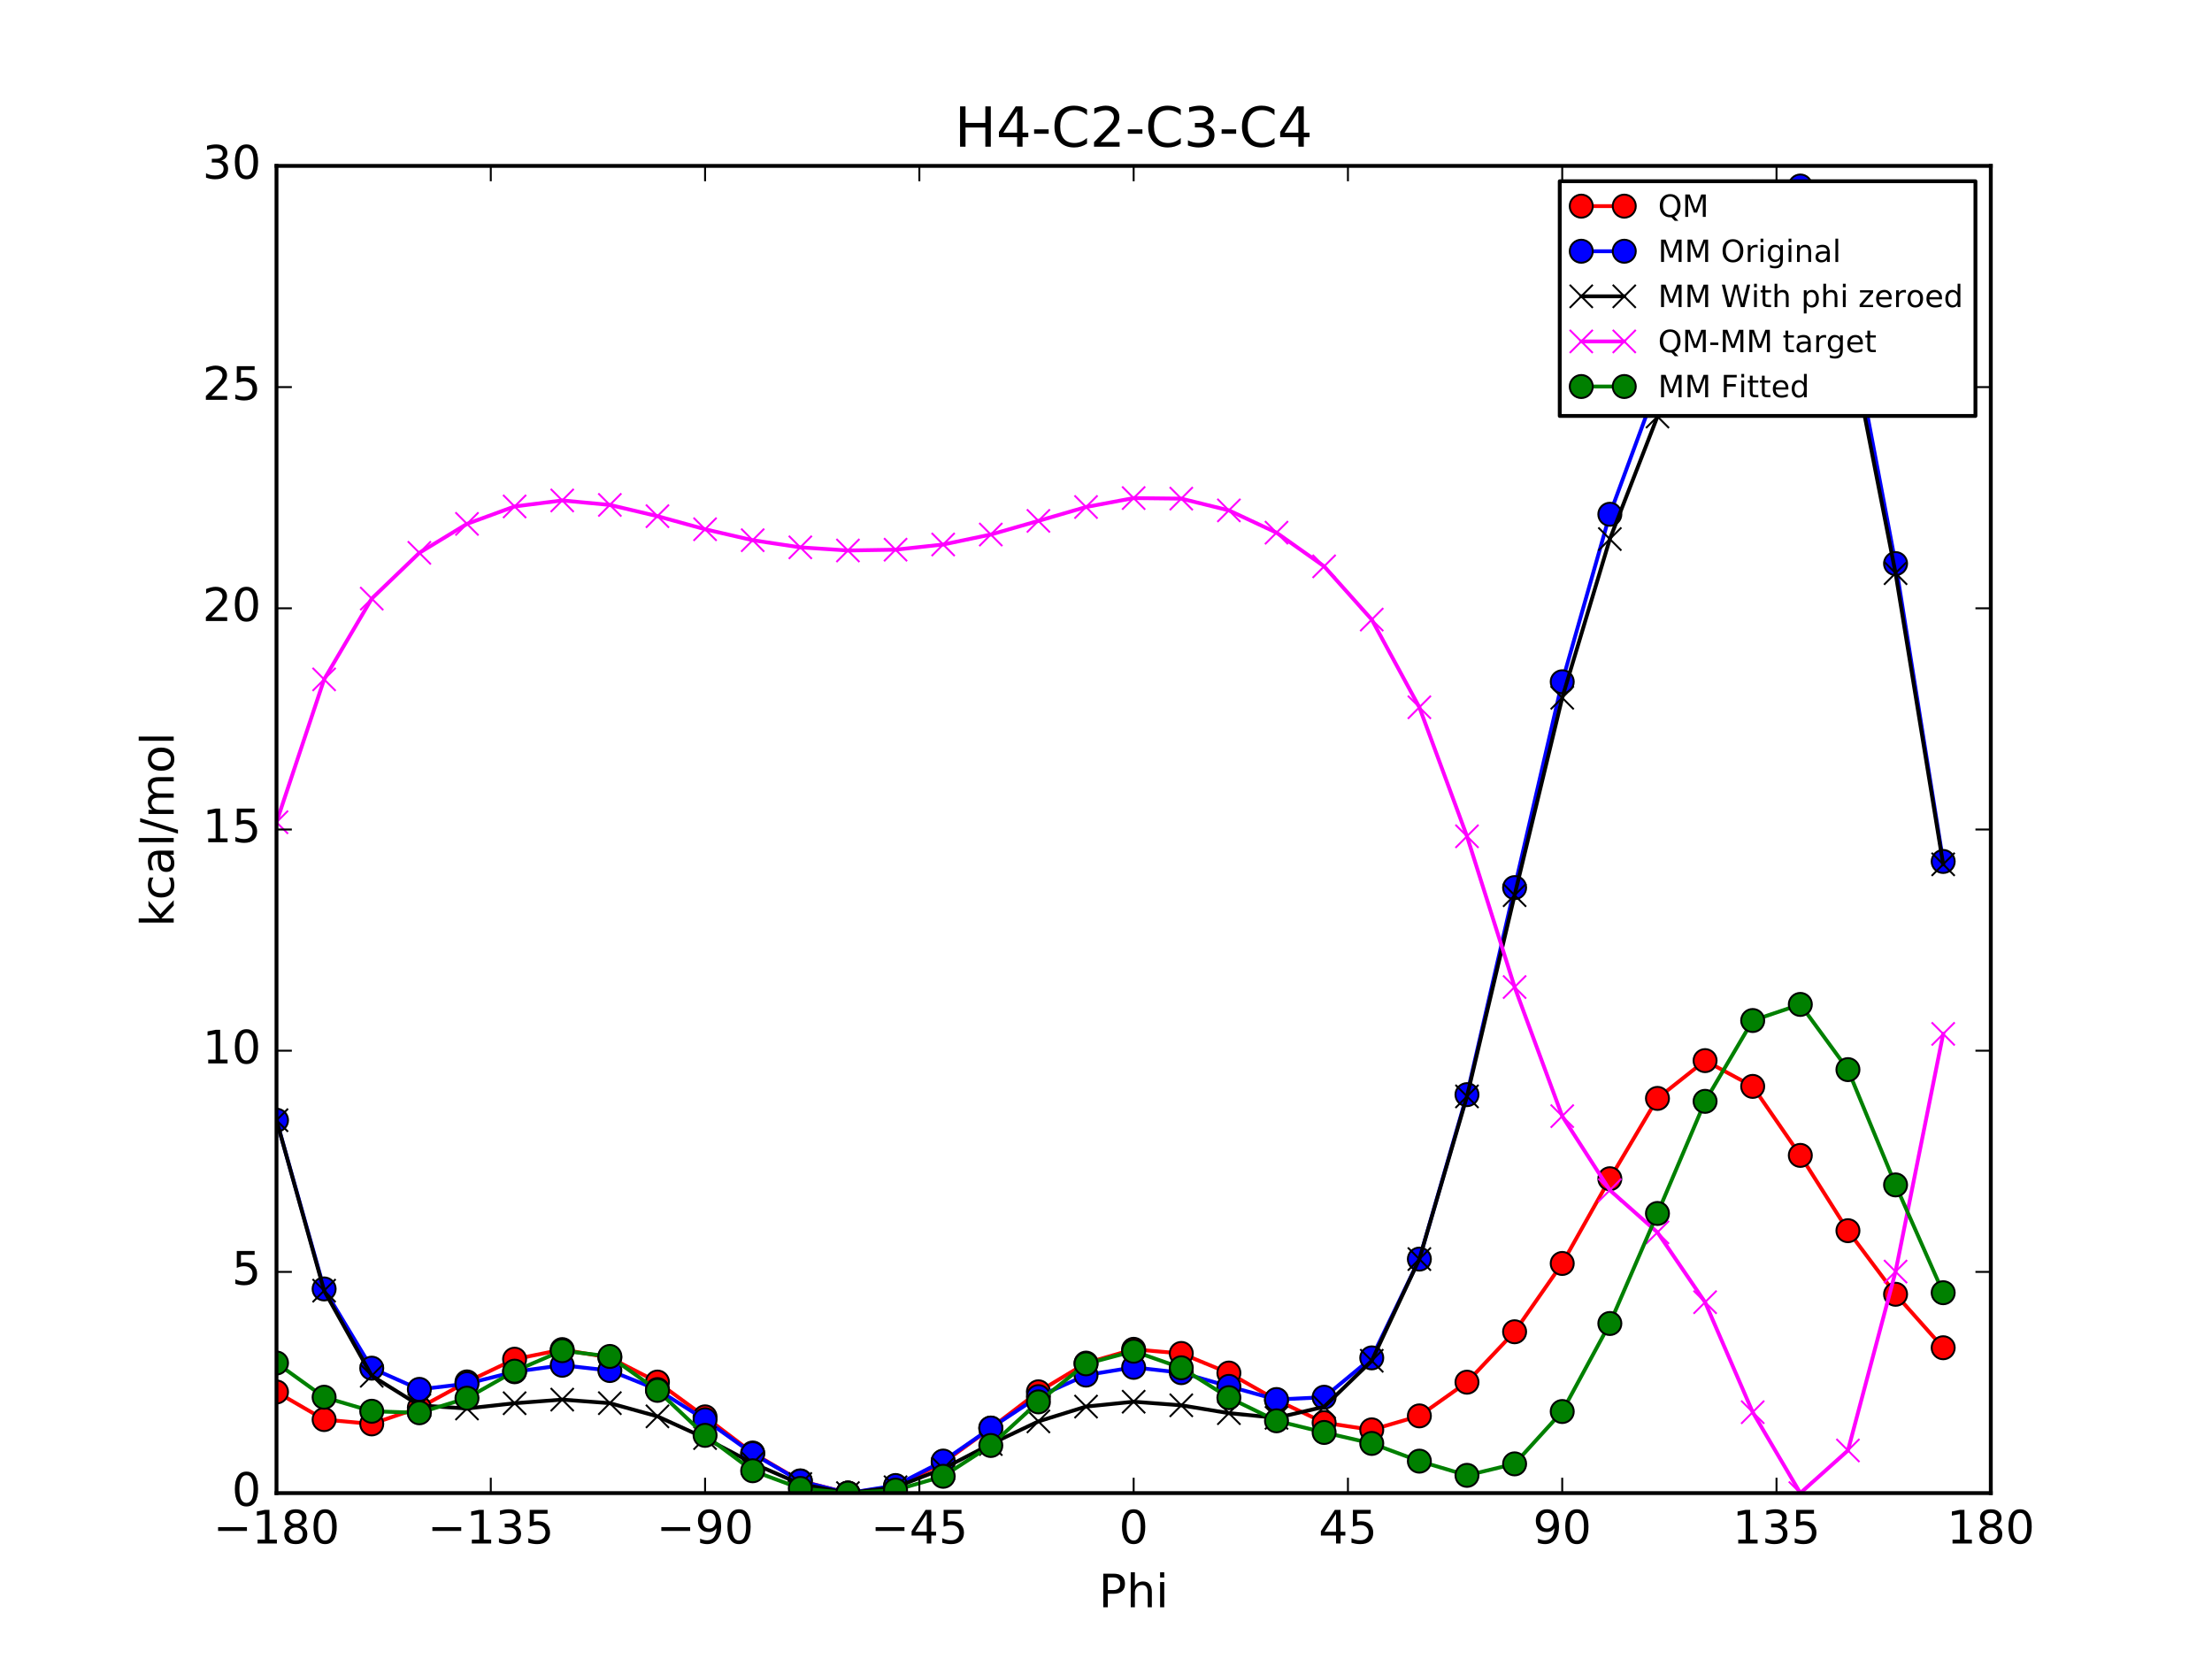 <?xml version="1.0" encoding="utf-8" standalone="no"?>
<!DOCTYPE svg PUBLIC "-//W3C//DTD SVG 1.1//EN"
  "http://www.w3.org/Graphics/SVG/1.1/DTD/svg11.dtd">
<!-- Created with matplotlib (http://matplotlib.org/) -->
<svg height="432pt" version="1.1" viewBox="0 0 576 432" width="576pt" xmlns="http://www.w3.org/2000/svg" xmlns:xlink="http://www.w3.org/1999/xlink">
 <defs>
  <style type="text/css">
*{stroke-linecap:butt;stroke-linejoin:round;stroke-miterlimit:100000;}
  </style>
 </defs>
 <g id="figure_1">
  <g id="patch_1">
   <path d="M 0 432 
L 576 432 
L 576 0 
L 0 0 
z
" style="fill:#ffffff;"/>
  </g>
  <g id="axes_1">
   <g id="patch_2">
    <path d="M 72 388.8 
L 518.4 388.8 
L 518.4 43.2 
L 72 43.2 
z
" style="fill:#ffffff;"/>
   </g>
   <g id="line2d_1">
    <path clip-path="url(#p93467c59ea)" d="M 72 362.469 
L 84.4 369.651 
L 96.8 370.785 
L 109.2 366.577 
L 121.6 359.844 
L 134 353.933 
L 146.4 351.429 
L 158.8 353.518 
L 171.2 359.884 
L 183.6 368.947 
L 196 378.353 
L 208.4 385.615 
L 220.8 388.8 
L 233.2 387.066 
L 245.6 380.878 
L 258 371.878 
L 270.4 362.422 
L 282.8 354.952 
L 295.2 351.358 
L 307.6 352.436 
L 320 357.538 
L 332.4 364.564 
L 344.8 370.464 
L 357.2 372.331 
L 369.6 368.696 
L 382 359.919 
L 394.4 346.79 
L 406.8 329.002 
L 419.2 306.94 
L 431.6 286.022 
L 444 276.184 
L 456.4 282.896 
L 468.8 300.863 
L 481.2 320.471 
L 493.6 337.029 
L 506 350.95 
" style="fill:none;stroke:#ff0000;stroke-linecap:square;"/>
    <defs>
     <path d="M 0 3 
C 0.796 3 1.559 2.684 2.121 2.121 
C 2.684 1.559 3 0.796 3 0 
C 3 -0.796 2.684 -1.559 2.121 -2.121 
C 1.559 -2.684 0.796 -3 0 -3 
C -0.796 -3 -1.559 -2.684 -2.121 -2.121 
C -2.684 -1.559 -3 -0.796 -3 0 
C -3 0.796 -2.684 1.559 -2.121 2.121 
C -1.559 2.684 -0.796 3 0 3 
z
" id="m3422bbdd7f" style="stroke:#000000;stroke-width:0.5;"/>
    </defs>
    <g clip-path="url(#p93467c59ea)">
     <use style="fill:#ff0000;stroke:#000000;stroke-width:0.5;" x="72" xlink:href="#m3422bbdd7f" y="362.469"/>
     <use style="fill:#ff0000;stroke:#000000;stroke-width:0.5;" x="84.4" xlink:href="#m3422bbdd7f" y="369.651"/>
     <use style="fill:#ff0000;stroke:#000000;stroke-width:0.5;" x="96.8" xlink:href="#m3422bbdd7f" y="370.785"/>
     <use style="fill:#ff0000;stroke:#000000;stroke-width:0.5;" x="109.2" xlink:href="#m3422bbdd7f" y="366.577"/>
     <use style="fill:#ff0000;stroke:#000000;stroke-width:0.5;" x="121.6" xlink:href="#m3422bbdd7f" y="359.844"/>
     <use style="fill:#ff0000;stroke:#000000;stroke-width:0.5;" x="134" xlink:href="#m3422bbdd7f" y="353.933"/>
     <use style="fill:#ff0000;stroke:#000000;stroke-width:0.5;" x="146.4" xlink:href="#m3422bbdd7f" y="351.429"/>
     <use style="fill:#ff0000;stroke:#000000;stroke-width:0.5;" x="158.8" xlink:href="#m3422bbdd7f" y="353.518"/>
     <use style="fill:#ff0000;stroke:#000000;stroke-width:0.5;" x="171.2" xlink:href="#m3422bbdd7f" y="359.884"/>
     <use style="fill:#ff0000;stroke:#000000;stroke-width:0.5;" x="183.6" xlink:href="#m3422bbdd7f" y="368.947"/>
     <use style="fill:#ff0000;stroke:#000000;stroke-width:0.5;" x="196" xlink:href="#m3422bbdd7f" y="378.353"/>
     <use style="fill:#ff0000;stroke:#000000;stroke-width:0.5;" x="208.4" xlink:href="#m3422bbdd7f" y="385.615"/>
     <use style="fill:#ff0000;stroke:#000000;stroke-width:0.5;" x="220.8" xlink:href="#m3422bbdd7f" y="388.8"/>
     <use style="fill:#ff0000;stroke:#000000;stroke-width:0.5;" x="233.2" xlink:href="#m3422bbdd7f" y="387.066"/>
     <use style="fill:#ff0000;stroke:#000000;stroke-width:0.5;" x="245.6" xlink:href="#m3422bbdd7f" y="380.878"/>
     <use style="fill:#ff0000;stroke:#000000;stroke-width:0.5;" x="258" xlink:href="#m3422bbdd7f" y="371.878"/>
     <use style="fill:#ff0000;stroke:#000000;stroke-width:0.5;" x="270.4" xlink:href="#m3422bbdd7f" y="362.422"/>
     <use style="fill:#ff0000;stroke:#000000;stroke-width:0.5;" x="282.8" xlink:href="#m3422bbdd7f" y="354.952"/>
     <use style="fill:#ff0000;stroke:#000000;stroke-width:0.5;" x="295.2" xlink:href="#m3422bbdd7f" y="351.358"/>
     <use style="fill:#ff0000;stroke:#000000;stroke-width:0.5;" x="307.6" xlink:href="#m3422bbdd7f" y="352.436"/>
     <use style="fill:#ff0000;stroke:#000000;stroke-width:0.5;" x="320" xlink:href="#m3422bbdd7f" y="357.538"/>
     <use style="fill:#ff0000;stroke:#000000;stroke-width:0.5;" x="332.4" xlink:href="#m3422bbdd7f" y="364.564"/>
     <use style="fill:#ff0000;stroke:#000000;stroke-width:0.5;" x="344.8" xlink:href="#m3422bbdd7f" y="370.464"/>
     <use style="fill:#ff0000;stroke:#000000;stroke-width:0.5;" x="357.2" xlink:href="#m3422bbdd7f" y="372.331"/>
     <use style="fill:#ff0000;stroke:#000000;stroke-width:0.5;" x="369.6" xlink:href="#m3422bbdd7f" y="368.696"/>
     <use style="fill:#ff0000;stroke:#000000;stroke-width:0.5;" x="382" xlink:href="#m3422bbdd7f" y="359.919"/>
     <use style="fill:#ff0000;stroke:#000000;stroke-width:0.5;" x="394.4" xlink:href="#m3422bbdd7f" y="346.79"/>
     <use style="fill:#ff0000;stroke:#000000;stroke-width:0.5;" x="406.8" xlink:href="#m3422bbdd7f" y="329.002"/>
     <use style="fill:#ff0000;stroke:#000000;stroke-width:0.5;" x="419.2" xlink:href="#m3422bbdd7f" y="306.94"/>
     <use style="fill:#ff0000;stroke:#000000;stroke-width:0.5;" x="431.6" xlink:href="#m3422bbdd7f" y="286.022"/>
     <use style="fill:#ff0000;stroke:#000000;stroke-width:0.5;" x="444" xlink:href="#m3422bbdd7f" y="276.184"/>
     <use style="fill:#ff0000;stroke:#000000;stroke-width:0.5;" x="456.4" xlink:href="#m3422bbdd7f" y="282.896"/>
     <use style="fill:#ff0000;stroke:#000000;stroke-width:0.5;" x="468.8" xlink:href="#m3422bbdd7f" y="300.863"/>
     <use style="fill:#ff0000;stroke:#000000;stroke-width:0.5;" x="481.2" xlink:href="#m3422bbdd7f" y="320.471"/>
     <use style="fill:#ff0000;stroke:#000000;stroke-width:0.5;" x="493.6" xlink:href="#m3422bbdd7f" y="337.029"/>
     <use style="fill:#ff0000;stroke:#000000;stroke-width:0.5;" x="506" xlink:href="#m3422bbdd7f" y="350.95"/>
    </g>
   </g>
   <g id="line2d_2">
    <path clip-path="url(#p93467c59ea)" d="M 72 291.701 
L 84.4 335.635 
L 96.8 356.269 
L 109.2 361.787 
L 121.6 360.317 
L 134 357.202 
L 146.4 355.512 
L 158.8 356.886 
L 171.2 361.848 
L 183.6 369.704 
L 196 378.532 
L 208.4 385.683 
L 220.8 388.8 
L 233.2 386.822 
L 245.6 380.457 
L 258 371.854 
L 270.4 363.677 
L 282.8 358.073 
L 295.2 356.056 
L 307.6 357.442 
L 320 361.011 
L 332.4 364.433 
L 344.8 363.836 
L 357.2 353.59 
L 369.6 327.865 
L 382 285.045 
L 394.4 231.13 
L 406.8 177.525 
L 419.2 133.914 
L 431.6 100.261 
L 444 71.492 
L 456.4 50.009 
L 468.8 48.439 
L 481.2 81.349 
L 493.6 146.76 
L 506 224.322 
" style="fill:none;stroke:#0000ff;stroke-linecap:square;"/>
    <defs>
     <path d="M 0 3 
C 0.796 3 1.559 2.684 2.121 2.121 
C 2.684 1.559 3 0.796 3 0 
C 3 -0.796 2.684 -1.559 2.121 -2.121 
C 1.559 -2.684 0.796 -3 0 -3 
C -0.796 -3 -1.559 -2.684 -2.121 -2.121 
C -2.684 -1.559 -3 -0.796 -3 0 
C -3 0.796 -2.684 1.559 -2.121 2.121 
C -1.559 2.684 -0.796 3 0 3 
z
" id="m7c98bc0857" style="stroke:#000000;stroke-width:0.5;"/>
    </defs>
    <g clip-path="url(#p93467c59ea)">
     <use style="fill:#0000ff;stroke:#000000;stroke-width:0.5;" x="72" xlink:href="#m7c98bc0857" y="291.701"/>
     <use style="fill:#0000ff;stroke:#000000;stroke-width:0.5;" x="84.4" xlink:href="#m7c98bc0857" y="335.635"/>
     <use style="fill:#0000ff;stroke:#000000;stroke-width:0.5;" x="96.8" xlink:href="#m7c98bc0857" y="356.269"/>
     <use style="fill:#0000ff;stroke:#000000;stroke-width:0.5;" x="109.2" xlink:href="#m7c98bc0857" y="361.787"/>
     <use style="fill:#0000ff;stroke:#000000;stroke-width:0.5;" x="121.6" xlink:href="#m7c98bc0857" y="360.317"/>
     <use style="fill:#0000ff;stroke:#000000;stroke-width:0.5;" x="134" xlink:href="#m7c98bc0857" y="357.202"/>
     <use style="fill:#0000ff;stroke:#000000;stroke-width:0.5;" x="146.4" xlink:href="#m7c98bc0857" y="355.512"/>
     <use style="fill:#0000ff;stroke:#000000;stroke-width:0.5;" x="158.8" xlink:href="#m7c98bc0857" y="356.886"/>
     <use style="fill:#0000ff;stroke:#000000;stroke-width:0.5;" x="171.2" xlink:href="#m7c98bc0857" y="361.848"/>
     <use style="fill:#0000ff;stroke:#000000;stroke-width:0.5;" x="183.6" xlink:href="#m7c98bc0857" y="369.704"/>
     <use style="fill:#0000ff;stroke:#000000;stroke-width:0.5;" x="196" xlink:href="#m7c98bc0857" y="378.532"/>
     <use style="fill:#0000ff;stroke:#000000;stroke-width:0.5;" x="208.4" xlink:href="#m7c98bc0857" y="385.683"/>
     <use style="fill:#0000ff;stroke:#000000;stroke-width:0.5;" x="220.8" xlink:href="#m7c98bc0857" y="388.8"/>
     <use style="fill:#0000ff;stroke:#000000;stroke-width:0.5;" x="233.2" xlink:href="#m7c98bc0857" y="386.822"/>
     <use style="fill:#0000ff;stroke:#000000;stroke-width:0.5;" x="245.6" xlink:href="#m7c98bc0857" y="380.457"/>
     <use style="fill:#0000ff;stroke:#000000;stroke-width:0.5;" x="258" xlink:href="#m7c98bc0857" y="371.854"/>
     <use style="fill:#0000ff;stroke:#000000;stroke-width:0.5;" x="270.4" xlink:href="#m7c98bc0857" y="363.677"/>
     <use style="fill:#0000ff;stroke:#000000;stroke-width:0.5;" x="282.8" xlink:href="#m7c98bc0857" y="358.073"/>
     <use style="fill:#0000ff;stroke:#000000;stroke-width:0.5;" x="295.2" xlink:href="#m7c98bc0857" y="356.056"/>
     <use style="fill:#0000ff;stroke:#000000;stroke-width:0.5;" x="307.6" xlink:href="#m7c98bc0857" y="357.442"/>
     <use style="fill:#0000ff;stroke:#000000;stroke-width:0.5;" x="320" xlink:href="#m7c98bc0857" y="361.011"/>
     <use style="fill:#0000ff;stroke:#000000;stroke-width:0.5;" x="332.4" xlink:href="#m7c98bc0857" y="364.433"/>
     <use style="fill:#0000ff;stroke:#000000;stroke-width:0.5;" x="344.8" xlink:href="#m7c98bc0857" y="363.836"/>
     <use style="fill:#0000ff;stroke:#000000;stroke-width:0.5;" x="357.2" xlink:href="#m7c98bc0857" y="353.59"/>
     <use style="fill:#0000ff;stroke:#000000;stroke-width:0.5;" x="369.6" xlink:href="#m7c98bc0857" y="327.865"/>
     <use style="fill:#0000ff;stroke:#000000;stroke-width:0.5;" x="382" xlink:href="#m7c98bc0857" y="285.045"/>
     <use style="fill:#0000ff;stroke:#000000;stroke-width:0.5;" x="394.4" xlink:href="#m7c98bc0857" y="231.13"/>
     <use style="fill:#0000ff;stroke:#000000;stroke-width:0.5;" x="406.8" xlink:href="#m7c98bc0857" y="177.525"/>
     <use style="fill:#0000ff;stroke:#000000;stroke-width:0.5;" x="419.2" xlink:href="#m7c98bc0857" y="133.914"/>
     <use style="fill:#0000ff;stroke:#000000;stroke-width:0.5;" x="431.6" xlink:href="#m7c98bc0857" y="100.261"/>
     <use style="fill:#0000ff;stroke:#000000;stroke-width:0.5;" x="444" xlink:href="#m7c98bc0857" y="71.492"/>
     <use style="fill:#0000ff;stroke:#000000;stroke-width:0.5;" x="456.4" xlink:href="#m7c98bc0857" y="50.009"/>
     <use style="fill:#0000ff;stroke:#000000;stroke-width:0.5;" x="468.8" xlink:href="#m7c98bc0857" y="48.439"/>
     <use style="fill:#0000ff;stroke:#000000;stroke-width:0.5;" x="481.2" xlink:href="#m7c98bc0857" y="81.349"/>
     <use style="fill:#0000ff;stroke:#000000;stroke-width:0.5;" x="493.6" xlink:href="#m7c98bc0857" y="146.76"/>
     <use style="fill:#0000ff;stroke:#000000;stroke-width:0.5;" x="506" xlink:href="#m7c98bc0857" y="224.322"/>
    </g>
   </g>
   <g id="line2d_3">
    <path clip-path="url(#p93467c59ea)" d="M 72 291.701 
L 84.4 336.085 
L 96.8 358.247 
L 109.2 365.961 
L 121.6 366.769 
L 134 365.4 
L 146.4 364.457 
L 158.8 365.382 
L 171.2 368.816 
L 183.6 374.475 
L 196 381.027 
L 208.4 386.431 
L 220.8 388.8 
L 233.2 387.273 
L 245.6 382.435 
L 258 376.029 
L 270.4 370.128 
L 282.8 366.271 
L 295.2 365.002 
L 307.6 365.938 
L 320 367.979 
L 332.4 369.204 
L 344.8 366.331 
L 357.2 354.338 
L 369.6 327.865 
L 382 285.495 
L 394.4 233.108 
L 406.8 181.7 
L 419.2 140.365 
L 431.6 108.459 
L 444 80.438 
L 456.4 58.505 
L 468.8 55.407 
L 481.2 86.12 
L 493.6 149.254 
L 506 225.07 
" style="fill:none;stroke:#000000;stroke-linecap:square;"/>
    <defs>
     <path d="M -3 3 
L 3 -3 
M -3 -3 
L 3 3 
" id="m569b6229a1" style="stroke:#000000;stroke-width:0.5;"/>
    </defs>
    <g clip-path="url(#p93467c59ea)">
     <use style="stroke:#000000;stroke-width:0.5;" x="72" xlink:href="#m569b6229a1" y="291.701"/>
     <use style="stroke:#000000;stroke-width:0.5;" x="84.4" xlink:href="#m569b6229a1" y="336.085"/>
     <use style="stroke:#000000;stroke-width:0.5;" x="96.8" xlink:href="#m569b6229a1" y="358.247"/>
     <use style="stroke:#000000;stroke-width:0.5;" x="109.2" xlink:href="#m569b6229a1" y="365.961"/>
     <use style="stroke:#000000;stroke-width:0.5;" x="121.6" xlink:href="#m569b6229a1" y="366.769"/>
     <use style="stroke:#000000;stroke-width:0.5;" x="134" xlink:href="#m569b6229a1" y="365.4"/>
     <use style="stroke:#000000;stroke-width:0.5;" x="146.4" xlink:href="#m569b6229a1" y="364.457"/>
     <use style="stroke:#000000;stroke-width:0.5;" x="158.8" xlink:href="#m569b6229a1" y="365.382"/>
     <use style="stroke:#000000;stroke-width:0.5;" x="171.2" xlink:href="#m569b6229a1" y="368.816"/>
     <use style="stroke:#000000;stroke-width:0.5;" x="183.6" xlink:href="#m569b6229a1" y="374.475"/>
     <use style="stroke:#000000;stroke-width:0.5;" x="196" xlink:href="#m569b6229a1" y="381.027"/>
     <use style="stroke:#000000;stroke-width:0.5;" x="208.4" xlink:href="#m569b6229a1" y="386.431"/>
     <use style="stroke:#000000;stroke-width:0.5;" x="220.8" xlink:href="#m569b6229a1" y="388.8"/>
     <use style="stroke:#000000;stroke-width:0.5;" x="233.2" xlink:href="#m569b6229a1" y="387.273"/>
     <use style="stroke:#000000;stroke-width:0.5;" x="245.6" xlink:href="#m569b6229a1" y="382.435"/>
     <use style="stroke:#000000;stroke-width:0.5;" x="258" xlink:href="#m569b6229a1" y="376.029"/>
     <use style="stroke:#000000;stroke-width:0.5;" x="270.4" xlink:href="#m569b6229a1" y="370.128"/>
     <use style="stroke:#000000;stroke-width:0.5;" x="282.8" xlink:href="#m569b6229a1" y="366.271"/>
     <use style="stroke:#000000;stroke-width:0.5;" x="295.2" xlink:href="#m569b6229a1" y="365.002"/>
     <use style="stroke:#000000;stroke-width:0.5;" x="307.6" xlink:href="#m569b6229a1" y="365.938"/>
     <use style="stroke:#000000;stroke-width:0.5;" x="320" xlink:href="#m569b6229a1" y="367.979"/>
     <use style="stroke:#000000;stroke-width:0.5;" x="332.4" xlink:href="#m569b6229a1" y="369.204"/>
     <use style="stroke:#000000;stroke-width:0.5;" x="344.8" xlink:href="#m569b6229a1" y="366.331"/>
     <use style="stroke:#000000;stroke-width:0.5;" x="357.2" xlink:href="#m569b6229a1" y="354.338"/>
     <use style="stroke:#000000;stroke-width:0.5;" x="369.6" xlink:href="#m569b6229a1" y="327.865"/>
     <use style="stroke:#000000;stroke-width:0.5;" x="382" xlink:href="#m569b6229a1" y="285.495"/>
     <use style="stroke:#000000;stroke-width:0.5;" x="394.4" xlink:href="#m569b6229a1" y="233.108"/>
     <use style="stroke:#000000;stroke-width:0.5;" x="406.8" xlink:href="#m569b6229a1" y="181.7"/>
     <use style="stroke:#000000;stroke-width:0.5;" x="419.2" xlink:href="#m569b6229a1" y="140.365"/>
     <use style="stroke:#000000;stroke-width:0.5;" x="431.6" xlink:href="#m569b6229a1" y="108.459"/>
     <use style="stroke:#000000;stroke-width:0.5;" x="444" xlink:href="#m569b6229a1" y="80.438"/>
     <use style="stroke:#000000;stroke-width:0.5;" x="456.4" xlink:href="#m569b6229a1" y="58.505"/>
     <use style="stroke:#000000;stroke-width:0.5;" x="468.8" xlink:href="#m569b6229a1" y="55.407"/>
     <use style="stroke:#000000;stroke-width:0.5;" x="481.2" xlink:href="#m569b6229a1" y="86.12"/>
     <use style="stroke:#000000;stroke-width:0.5;" x="493.6" xlink:href="#m569b6229a1" y="149.254"/>
     <use style="stroke:#000000;stroke-width:0.5;" x="506" xlink:href="#m569b6229a1" y="225.07"/>
    </g>
   </g>
   <g id="line2d_4">
    <path clip-path="url(#p93467c59ea)" d="M 72 214.111 
L 84.4 176.91 
L 96.8 155.881 
L 109.2 143.96 
L 121.6 136.419 
L 134 131.877 
L 146.4 130.315 
L 158.8 131.481 
L 171.2 134.412 
L 183.6 137.816 
L 196 140.67 
L 208.4 142.527 
L 220.8 143.344 
L 233.2 143.137 
L 245.6 141.787 
L 258 139.193 
L 270.4 135.638 
L 282.8 132.025 
L 295.2 129.7 
L 307.6 129.842 
L 320 132.903 
L 332.4 138.703 
L 344.8 147.477 
L 357.2 161.337 
L 369.6 184.174 
L 382 217.768 
L 394.4 257.025 
L 406.8 290.646 
L 419.2 309.918 
L 431.6 320.907 
L 444 339.09 
L 456.4 367.735 
L 468.8 388.8 
L 481.2 377.695 
L 493.6 331.118 
L 506 269.223 
" style="fill:none;stroke:#ff00ff;stroke-linecap:square;"/>
    <defs>
     <path d="M -3 3 
L 3 -3 
M -3 -3 
L 3 3 
" id="m1de1357cf5" style="stroke:#ff00ff;stroke-width:0.5;"/>
    </defs>
    <g clip-path="url(#p93467c59ea)">
     <use style="fill:#ff00ff;stroke:#ff00ff;stroke-width:0.5;" x="72" xlink:href="#m1de1357cf5" y="214.111"/>
     <use style="fill:#ff00ff;stroke:#ff00ff;stroke-width:0.5;" x="84.4" xlink:href="#m1de1357cf5" y="176.91"/>
     <use style="fill:#ff00ff;stroke:#ff00ff;stroke-width:0.5;" x="96.8" xlink:href="#m1de1357cf5" y="155.881"/>
     <use style="fill:#ff00ff;stroke:#ff00ff;stroke-width:0.5;" x="109.2" xlink:href="#m1de1357cf5" y="143.96"/>
     <use style="fill:#ff00ff;stroke:#ff00ff;stroke-width:0.5;" x="121.6" xlink:href="#m1de1357cf5" y="136.419"/>
     <use style="fill:#ff00ff;stroke:#ff00ff;stroke-width:0.5;" x="134" xlink:href="#m1de1357cf5" y="131.877"/>
     <use style="fill:#ff00ff;stroke:#ff00ff;stroke-width:0.5;" x="146.4" xlink:href="#m1de1357cf5" y="130.315"/>
     <use style="fill:#ff00ff;stroke:#ff00ff;stroke-width:0.5;" x="158.8" xlink:href="#m1de1357cf5" y="131.481"/>
     <use style="fill:#ff00ff;stroke:#ff00ff;stroke-width:0.5;" x="171.2" xlink:href="#m1de1357cf5" y="134.412"/>
     <use style="fill:#ff00ff;stroke:#ff00ff;stroke-width:0.5;" x="183.6" xlink:href="#m1de1357cf5" y="137.816"/>
     <use style="fill:#ff00ff;stroke:#ff00ff;stroke-width:0.5;" x="196" xlink:href="#m1de1357cf5" y="140.67"/>
     <use style="fill:#ff00ff;stroke:#ff00ff;stroke-width:0.5;" x="208.4" xlink:href="#m1de1357cf5" y="142.527"/>
     <use style="fill:#ff00ff;stroke:#ff00ff;stroke-width:0.5;" x="220.8" xlink:href="#m1de1357cf5" y="143.344"/>
     <use style="fill:#ff00ff;stroke:#ff00ff;stroke-width:0.5;" x="233.2" xlink:href="#m1de1357cf5" y="143.137"/>
     <use style="fill:#ff00ff;stroke:#ff00ff;stroke-width:0.5;" x="245.6" xlink:href="#m1de1357cf5" y="141.787"/>
     <use style="fill:#ff00ff;stroke:#ff00ff;stroke-width:0.5;" x="258" xlink:href="#m1de1357cf5" y="139.193"/>
     <use style="fill:#ff00ff;stroke:#ff00ff;stroke-width:0.5;" x="270.4" xlink:href="#m1de1357cf5" y="135.638"/>
     <use style="fill:#ff00ff;stroke:#ff00ff;stroke-width:0.5;" x="282.8" xlink:href="#m1de1357cf5" y="132.025"/>
     <use style="fill:#ff00ff;stroke:#ff00ff;stroke-width:0.5;" x="295.2" xlink:href="#m1de1357cf5" y="129.7"/>
     <use style="fill:#ff00ff;stroke:#ff00ff;stroke-width:0.5;" x="307.6" xlink:href="#m1de1357cf5" y="129.842"/>
     <use style="fill:#ff00ff;stroke:#ff00ff;stroke-width:0.5;" x="320" xlink:href="#m1de1357cf5" y="132.903"/>
     <use style="fill:#ff00ff;stroke:#ff00ff;stroke-width:0.5;" x="332.4" xlink:href="#m1de1357cf5" y="138.703"/>
     <use style="fill:#ff00ff;stroke:#ff00ff;stroke-width:0.5;" x="344.8" xlink:href="#m1de1357cf5" y="147.477"/>
     <use style="fill:#ff00ff;stroke:#ff00ff;stroke-width:0.5;" x="357.2" xlink:href="#m1de1357cf5" y="161.337"/>
     <use style="fill:#ff00ff;stroke:#ff00ff;stroke-width:0.5;" x="369.6" xlink:href="#m1de1357cf5" y="184.174"/>
     <use style="fill:#ff00ff;stroke:#ff00ff;stroke-width:0.5;" x="382" xlink:href="#m1de1357cf5" y="217.768"/>
     <use style="fill:#ff00ff;stroke:#ff00ff;stroke-width:0.5;" x="394.4" xlink:href="#m1de1357cf5" y="257.025"/>
     <use style="fill:#ff00ff;stroke:#ff00ff;stroke-width:0.5;" x="406.8" xlink:href="#m1de1357cf5" y="290.646"/>
     <use style="fill:#ff00ff;stroke:#ff00ff;stroke-width:0.5;" x="419.2" xlink:href="#m1de1357cf5" y="309.918"/>
     <use style="fill:#ff00ff;stroke:#ff00ff;stroke-width:0.5;" x="431.6" xlink:href="#m1de1357cf5" y="320.907"/>
     <use style="fill:#ff00ff;stroke:#ff00ff;stroke-width:0.5;" x="444" xlink:href="#m1de1357cf5" y="339.09"/>
     <use style="fill:#ff00ff;stroke:#ff00ff;stroke-width:0.5;" x="456.4" xlink:href="#m1de1357cf5" y="367.735"/>
     <use style="fill:#ff00ff;stroke:#ff00ff;stroke-width:0.5;" x="468.8" xlink:href="#m1de1357cf5" y="388.8"/>
     <use style="fill:#ff00ff;stroke:#ff00ff;stroke-width:0.5;" x="481.2" xlink:href="#m1de1357cf5" y="377.695"/>
     <use style="fill:#ff00ff;stroke:#ff00ff;stroke-width:0.5;" x="493.6" xlink:href="#m1de1357cf5" y="331.118"/>
     <use style="fill:#ff00ff;stroke:#ff00ff;stroke-width:0.5;" x="506" xlink:href="#m1de1357cf5" y="269.223"/>
    </g>
   </g>
   <g id="line2d_5">
    <path clip-path="url(#p93467c59ea)" d="M 72 354.92 
L 84.4 363.834 
L 96.8 367.485 
L 109.2 367.89 
L 121.6 364.086 
L 134 357.048 
L 146.4 351.717 
L 158.8 353.212 
L 171.2 362.053 
L 183.6 373.764 
L 196 382.982 
L 208.4 387.58 
L 220.8 388.8 
L 233.2 388.022 
L 245.6 384.42 
L 258 376.402 
L 270.4 365.047 
L 282.8 355.136 
L 295.2 351.851 
L 307.6 356.175 
L 320 363.946 
L 332.4 369.974 
L 344.8 373.009 
L 357.2 375.866 
L 369.6 380.48 
L 382 384.178 
L 394.4 381.189 
L 406.8 367.556 
L 419.2 344.636 
L 431.6 315.985 
L 444 286.788 
L 456.4 265.74 
L 468.8 261.55 
L 481.2 278.528 
L 493.6 308.548 
L 506 336.621 
" style="fill:none;stroke:#008000;stroke-linecap:square;"/>
    <defs>
     <path d="M 0 3 
C 0.796 3 1.559 2.684 2.121 2.121 
C 2.684 1.559 3 0.796 3 0 
C 3 -0.796 2.684 -1.559 2.121 -2.121 
C 1.559 -2.684 0.796 -3 0 -3 
C -0.796 -3 -1.559 -2.684 -2.121 -2.121 
C -2.684 -1.559 -3 -0.796 -3 0 
C -3 0.796 -2.684 1.559 -2.121 2.121 
C -1.559 2.684 -0.796 3 0 3 
z
" id="m3ac973c34d" style="stroke:#000000;stroke-width:0.5;"/>
    </defs>
    <g clip-path="url(#p93467c59ea)">
     <use style="fill:#008000;stroke:#000000;stroke-width:0.5;" x="72" xlink:href="#m3ac973c34d" y="354.92"/>
     <use style="fill:#008000;stroke:#000000;stroke-width:0.5;" x="84.4" xlink:href="#m3ac973c34d" y="363.834"/>
     <use style="fill:#008000;stroke:#000000;stroke-width:0.5;" x="96.8" xlink:href="#m3ac973c34d" y="367.485"/>
     <use style="fill:#008000;stroke:#000000;stroke-width:0.5;" x="109.2" xlink:href="#m3ac973c34d" y="367.89"/>
     <use style="fill:#008000;stroke:#000000;stroke-width:0.5;" x="121.6" xlink:href="#m3ac973c34d" y="364.086"/>
     <use style="fill:#008000;stroke:#000000;stroke-width:0.5;" x="134" xlink:href="#m3ac973c34d" y="357.048"/>
     <use style="fill:#008000;stroke:#000000;stroke-width:0.5;" x="146.4" xlink:href="#m3ac973c34d" y="351.717"/>
     <use style="fill:#008000;stroke:#000000;stroke-width:0.5;" x="158.8" xlink:href="#m3ac973c34d" y="353.212"/>
     <use style="fill:#008000;stroke:#000000;stroke-width:0.5;" x="171.2" xlink:href="#m3ac973c34d" y="362.053"/>
     <use style="fill:#008000;stroke:#000000;stroke-width:0.5;" x="183.6" xlink:href="#m3ac973c34d" y="373.764"/>
     <use style="fill:#008000;stroke:#000000;stroke-width:0.5;" x="196" xlink:href="#m3ac973c34d" y="382.982"/>
     <use style="fill:#008000;stroke:#000000;stroke-width:0.5;" x="208.4" xlink:href="#m3ac973c34d" y="387.58"/>
     <use style="fill:#008000;stroke:#000000;stroke-width:0.5;" x="220.8" xlink:href="#m3ac973c34d" y="388.8"/>
     <use style="fill:#008000;stroke:#000000;stroke-width:0.5;" x="233.2" xlink:href="#m3ac973c34d" y="388.022"/>
     <use style="fill:#008000;stroke:#000000;stroke-width:0.5;" x="245.6" xlink:href="#m3ac973c34d" y="384.42"/>
     <use style="fill:#008000;stroke:#000000;stroke-width:0.5;" x="258" xlink:href="#m3ac973c34d" y="376.402"/>
     <use style="fill:#008000;stroke:#000000;stroke-width:0.5;" x="270.4" xlink:href="#m3ac973c34d" y="365.047"/>
     <use style="fill:#008000;stroke:#000000;stroke-width:0.5;" x="282.8" xlink:href="#m3ac973c34d" y="355.136"/>
     <use style="fill:#008000;stroke:#000000;stroke-width:0.5;" x="295.2" xlink:href="#m3ac973c34d" y="351.851"/>
     <use style="fill:#008000;stroke:#000000;stroke-width:0.5;" x="307.6" xlink:href="#m3ac973c34d" y="356.175"/>
     <use style="fill:#008000;stroke:#000000;stroke-width:0.5;" x="320" xlink:href="#m3ac973c34d" y="363.946"/>
     <use style="fill:#008000;stroke:#000000;stroke-width:0.5;" x="332.4" xlink:href="#m3ac973c34d" y="369.974"/>
     <use style="fill:#008000;stroke:#000000;stroke-width:0.5;" x="344.8" xlink:href="#m3ac973c34d" y="373.009"/>
     <use style="fill:#008000;stroke:#000000;stroke-width:0.5;" x="357.2" xlink:href="#m3ac973c34d" y="375.866"/>
     <use style="fill:#008000;stroke:#000000;stroke-width:0.5;" x="369.6" xlink:href="#m3ac973c34d" y="380.48"/>
     <use style="fill:#008000;stroke:#000000;stroke-width:0.5;" x="382" xlink:href="#m3ac973c34d" y="384.178"/>
     <use style="fill:#008000;stroke:#000000;stroke-width:0.5;" x="394.4" xlink:href="#m3ac973c34d" y="381.189"/>
     <use style="fill:#008000;stroke:#000000;stroke-width:0.5;" x="406.8" xlink:href="#m3ac973c34d" y="367.556"/>
     <use style="fill:#008000;stroke:#000000;stroke-width:0.5;" x="419.2" xlink:href="#m3ac973c34d" y="344.636"/>
     <use style="fill:#008000;stroke:#000000;stroke-width:0.5;" x="431.6" xlink:href="#m3ac973c34d" y="315.985"/>
     <use style="fill:#008000;stroke:#000000;stroke-width:0.5;" x="444" xlink:href="#m3ac973c34d" y="286.788"/>
     <use style="fill:#008000;stroke:#000000;stroke-width:0.5;" x="456.4" xlink:href="#m3ac973c34d" y="265.74"/>
     <use style="fill:#008000;stroke:#000000;stroke-width:0.5;" x="468.8" xlink:href="#m3ac973c34d" y="261.55"/>
     <use style="fill:#008000;stroke:#000000;stroke-width:0.5;" x="481.2" xlink:href="#m3ac973c34d" y="278.528"/>
     <use style="fill:#008000;stroke:#000000;stroke-width:0.5;" x="493.6" xlink:href="#m3ac973c34d" y="308.548"/>
     <use style="fill:#008000;stroke:#000000;stroke-width:0.5;" x="506" xlink:href="#m3ac973c34d" y="336.621"/>
    </g>
   </g>
   <g id="patch_3">
    <path d="M 72 388.8 
L 72 43.2 
" style="fill:none;stroke:#000000;stroke-linecap:square;stroke-linejoin:miter;"/>
   </g>
   <g id="patch_4">
    <path d="M 72 43.2 
L 518.4 43.2 
" style="fill:none;stroke:#000000;stroke-linecap:square;stroke-linejoin:miter;"/>
   </g>
   <g id="patch_5">
    <path d="M 72 388.8 
L 518.4 388.8 
" style="fill:none;stroke:#000000;stroke-linecap:square;stroke-linejoin:miter;"/>
   </g>
   <g id="patch_6">
    <path d="M 518.4 388.8 
L 518.4 43.2 
" style="fill:none;stroke:#000000;stroke-linecap:square;stroke-linejoin:miter;"/>
   </g>
   <g id="matplotlib.axis_1">
    <g id="xtick_1">
     <g id="line2d_6">
      <defs>
       <path d="M 0 0 
L 0 -4 
" id="md2c3d4c896" style="stroke:#000000;stroke-width:0.5;"/>
      </defs>
      <g>
       <use style="stroke:#000000;stroke-width:0.5;" x="72.0" xlink:href="#md2c3d4c896" y="388.8"/>
      </g>
     </g>
     <g id="line2d_7">
      <defs>
       <path d="M 0 0 
L 0 4 
" id="m397f29960f" style="stroke:#000000;stroke-width:0.5;"/>
      </defs>
      <g>
       <use style="stroke:#000000;stroke-width:0.5;" x="72.0" xlink:href="#m397f29960f" y="43.2"/>
      </g>
     </g>
     <g id="text_1">
      <!-- −180 -->
      <defs>
       <path d="M 12.406 8.297 
L 28.516 8.297 
L 28.516 63.922 
L 10.984 60.406 
L 10.984 69.391 
L 28.422 72.906 
L 38.281 72.906 
L 38.281 8.297 
L 54.391 8.297 
L 54.391 0 
L 12.406 0 
z
" id="BitstreamVeraSans-Roman-31"/>
       <path d="M 31.781 34.625 
Q 24.75 34.625 20.719 30.859 
Q 16.703 27.094 16.703 20.516 
Q 16.703 13.922 20.719 10.156 
Q 24.75 6.391 31.781 6.391 
Q 38.812 6.391 42.859 10.172 
Q 46.922 13.969 46.922 20.516 
Q 46.922 27.094 42.891 30.859 
Q 38.875 34.625 31.781 34.625 
M 21.922 38.812 
Q 15.578 40.375 12.031 44.719 
Q 8.5 49.078 8.5 55.328 
Q 8.5 64.062 14.719 69.141 
Q 20.953 74.219 31.781 74.219 
Q 42.672 74.219 48.875 69.141 
Q 55.078 64.062 55.078 55.328 
Q 55.078 49.078 51.531 44.719 
Q 48 40.375 41.703 38.812 
Q 48.828 37.156 52.797 32.312 
Q 56.781 27.484 56.781 20.516 
Q 56.781 9.906 50.312 4.234 
Q 43.844 -1.422 31.781 -1.422 
Q 19.734 -1.422 13.25 4.234 
Q 6.781 9.906 6.781 20.516 
Q 6.781 27.484 10.781 32.312 
Q 14.797 37.156 21.922 38.812 
M 18.312 54.391 
Q 18.312 48.734 21.844 45.562 
Q 25.391 42.391 31.781 42.391 
Q 38.141 42.391 41.719 45.562 
Q 45.312 48.734 45.312 54.391 
Q 45.312 60.062 41.719 63.234 
Q 38.141 66.406 31.781 66.406 
Q 25.391 66.406 21.844 63.234 
Q 18.312 60.062 18.312 54.391 
" id="BitstreamVeraSans-Roman-38"/>
       <path d="M 10.594 35.5 
L 73.188 35.5 
L 73.188 27.203 
L 10.594 27.203 
z
" id="BitstreamVeraSans-Roman-2212"/>
       <path d="M 31.781 66.406 
Q 24.172 66.406 20.328 58.906 
Q 16.5 51.422 16.5 36.375 
Q 16.5 21.391 20.328 13.891 
Q 24.172 6.391 31.781 6.391 
Q 39.453 6.391 43.281 13.891 
Q 47.125 21.391 47.125 36.375 
Q 47.125 51.422 43.281 58.906 
Q 39.453 66.406 31.781 66.406 
M 31.781 74.219 
Q 44.047 74.219 50.516 64.516 
Q 56.984 54.828 56.984 36.375 
Q 56.984 17.969 50.516 8.266 
Q 44.047 -1.422 31.781 -1.422 
Q 19.531 -1.422 13.062 8.266 
Q 6.594 17.969 6.594 36.375 
Q 6.594 54.828 13.062 64.516 
Q 19.531 74.219 31.781 74.219 
" id="BitstreamVeraSans-Roman-30"/>
      </defs>
      <g transform="translate(55.52 401.918)scale(0.12 -0.12)">
       <use xlink:href="#BitstreamVeraSans-Roman-2212"/>
       <use x="83.789" xlink:href="#BitstreamVeraSans-Roman-31"/>
       <use x="147.412" xlink:href="#BitstreamVeraSans-Roman-38"/>
       <use x="211.035" xlink:href="#BitstreamVeraSans-Roman-30"/>
      </g>
     </g>
    </g>
    <g id="xtick_2">
     <g id="line2d_8">
      <g>
       <use style="stroke:#000000;stroke-width:0.5;" x="127.8" xlink:href="#md2c3d4c896" y="388.8"/>
      </g>
     </g>
     <g id="line2d_9">
      <g>
       <use style="stroke:#000000;stroke-width:0.5;" x="127.8" xlink:href="#m397f29960f" y="43.2"/>
      </g>
     </g>
     <g id="text_2">
      <!-- −135 -->
      <defs>
       <path d="M 10.797 72.906 
L 49.516 72.906 
L 49.516 64.594 
L 19.828 64.594 
L 19.828 46.734 
Q 21.969 47.469 24.109 47.828 
Q 26.266 48.188 28.422 48.188 
Q 40.625 48.188 47.75 41.5 
Q 54.891 34.812 54.891 23.391 
Q 54.891 11.625 47.562 5.094 
Q 40.234 -1.422 26.906 -1.422 
Q 22.312 -1.422 17.547 -0.641 
Q 12.797 0.141 7.719 1.703 
L 7.719 11.625 
Q 12.109 9.234 16.797 8.062 
Q 21.484 6.891 26.703 6.891 
Q 35.156 6.891 40.078 11.328 
Q 45.016 15.766 45.016 23.391 
Q 45.016 31 40.078 35.438 
Q 35.156 39.891 26.703 39.891 
Q 22.75 39.891 18.812 39.016 
Q 14.891 38.141 10.797 36.281 
z
" id="BitstreamVeraSans-Roman-35"/>
       <path d="M 40.578 39.312 
Q 47.656 37.797 51.625 33 
Q 55.609 28.219 55.609 21.188 
Q 55.609 10.406 48.188 4.484 
Q 40.766 -1.422 27.094 -1.422 
Q 22.516 -1.422 17.656 -0.516 
Q 12.797 0.391 7.625 2.203 
L 7.625 11.719 
Q 11.719 9.328 16.594 8.109 
Q 21.484 6.891 26.812 6.891 
Q 36.078 6.891 40.938 10.547 
Q 45.797 14.203 45.797 21.188 
Q 45.797 27.641 41.281 31.266 
Q 36.766 34.906 28.719 34.906 
L 20.219 34.906 
L 20.219 43.016 
L 29.109 43.016 
Q 36.375 43.016 40.234 45.922 
Q 44.094 48.828 44.094 54.297 
Q 44.094 59.906 40.109 62.906 
Q 36.141 65.922 28.719 65.922 
Q 24.656 65.922 20.016 65.031 
Q 15.375 64.156 9.812 62.312 
L 9.812 71.094 
Q 15.438 72.656 20.344 73.438 
Q 25.25 74.219 29.594 74.219 
Q 40.828 74.219 47.359 69.109 
Q 53.906 64.016 53.906 55.328 
Q 53.906 49.266 50.438 45.094 
Q 46.969 40.922 40.578 39.312 
" id="BitstreamVeraSans-Roman-33"/>
      </defs>
      <g transform="translate(111.32 401.918)scale(0.12 -0.12)">
       <use xlink:href="#BitstreamVeraSans-Roman-2212"/>
       <use x="83.789" xlink:href="#BitstreamVeraSans-Roman-31"/>
       <use x="147.412" xlink:href="#BitstreamVeraSans-Roman-33"/>
       <use x="211.035" xlink:href="#BitstreamVeraSans-Roman-35"/>
      </g>
     </g>
    </g>
    <g id="xtick_3">
     <g id="line2d_10">
      <g>
       <use style="stroke:#000000;stroke-width:0.5;" x="183.6" xlink:href="#md2c3d4c896" y="388.8"/>
      </g>
     </g>
     <g id="line2d_11">
      <g>
       <use style="stroke:#000000;stroke-width:0.5;" x="183.6" xlink:href="#m397f29960f" y="43.2"/>
      </g>
     </g>
     <g id="text_3">
      <!-- −90 -->
      <defs>
       <path d="M 10.984 1.516 
L 10.984 10.5 
Q 14.703 8.734 18.5 7.812 
Q 22.312 6.891 25.984 6.891 
Q 35.75 6.891 40.891 13.453 
Q 46.047 20.016 46.781 33.406 
Q 43.953 29.203 39.594 26.953 
Q 35.25 24.703 29.984 24.703 
Q 19.047 24.703 12.672 31.312 
Q 6.297 37.938 6.297 49.422 
Q 6.297 60.641 12.938 67.422 
Q 19.578 74.219 30.609 74.219 
Q 43.266 74.219 49.922 64.516 
Q 56.594 54.828 56.594 36.375 
Q 56.594 19.141 48.406 8.859 
Q 40.234 -1.422 26.422 -1.422 
Q 22.703 -1.422 18.891 -0.688 
Q 15.094 0.047 10.984 1.516 
M 30.609 32.422 
Q 37.25 32.422 41.125 36.953 
Q 45.016 41.5 45.016 49.422 
Q 45.016 57.281 41.125 61.844 
Q 37.25 66.406 30.609 66.406 
Q 23.969 66.406 20.094 61.844 
Q 16.219 57.281 16.219 49.422 
Q 16.219 41.5 20.094 36.953 
Q 23.969 32.422 30.609 32.422 
" id="BitstreamVeraSans-Roman-39"/>
      </defs>
      <g transform="translate(170.937 401.918)scale(0.12 -0.12)">
       <use xlink:href="#BitstreamVeraSans-Roman-2212"/>
       <use x="83.789" xlink:href="#BitstreamVeraSans-Roman-39"/>
       <use x="147.412" xlink:href="#BitstreamVeraSans-Roman-30"/>
      </g>
     </g>
    </g>
    <g id="xtick_4">
     <g id="line2d_12">
      <g>
       <use style="stroke:#000000;stroke-width:0.5;" x="239.4" xlink:href="#md2c3d4c896" y="388.8"/>
      </g>
     </g>
     <g id="line2d_13">
      <g>
       <use style="stroke:#000000;stroke-width:0.5;" x="239.4" xlink:href="#m397f29960f" y="43.2"/>
      </g>
     </g>
     <g id="text_4">
      <!-- −45 -->
      <defs>
       <path d="M 37.797 64.312 
L 12.891 25.391 
L 37.797 25.391 
z
M 35.203 72.906 
L 47.609 72.906 
L 47.609 25.391 
L 58.016 25.391 
L 58.016 17.188 
L 47.609 17.188 
L 47.609 0 
L 37.797 0 
L 37.797 17.188 
L 4.891 17.188 
L 4.891 26.703 
z
" id="BitstreamVeraSans-Roman-34"/>
      </defs>
      <g transform="translate(226.737 401.918)scale(0.12 -0.12)">
       <use xlink:href="#BitstreamVeraSans-Roman-2212"/>
       <use x="83.789" xlink:href="#BitstreamVeraSans-Roman-34"/>
       <use x="147.412" xlink:href="#BitstreamVeraSans-Roman-35"/>
      </g>
     </g>
    </g>
    <g id="xtick_5">
     <g id="line2d_14">
      <g>
       <use style="stroke:#000000;stroke-width:0.5;" x="295.2" xlink:href="#md2c3d4c896" y="388.8"/>
      </g>
     </g>
     <g id="line2d_15">
      <g>
       <use style="stroke:#000000;stroke-width:0.5;" x="295.2" xlink:href="#m397f29960f" y="43.2"/>
      </g>
     </g>
     <g id="text_5">
      <!-- 0 -->
      <g transform="translate(291.382 401.918)scale(0.12 -0.12)">
       <use xlink:href="#BitstreamVeraSans-Roman-30"/>
      </g>
     </g>
    </g>
    <g id="xtick_6">
     <g id="line2d_16">
      <g>
       <use style="stroke:#000000;stroke-width:0.5;" x="351.0" xlink:href="#md2c3d4c896" y="388.8"/>
      </g>
     </g>
     <g id="line2d_17">
      <g>
       <use style="stroke:#000000;stroke-width:0.5;" x="351.0" xlink:href="#m397f29960f" y="43.2"/>
      </g>
     </g>
     <g id="text_6">
      <!-- 45 -->
      <g transform="translate(343.365 401.918)scale(0.12 -0.12)">
       <use xlink:href="#BitstreamVeraSans-Roman-34"/>
       <use x="63.623" xlink:href="#BitstreamVeraSans-Roman-35"/>
      </g>
     </g>
    </g>
    <g id="xtick_7">
     <g id="line2d_18">
      <g>
       <use style="stroke:#000000;stroke-width:0.5;" x="406.8" xlink:href="#md2c3d4c896" y="388.8"/>
      </g>
     </g>
     <g id="line2d_19">
      <g>
       <use style="stroke:#000000;stroke-width:0.5;" x="406.8" xlink:href="#m397f29960f" y="43.2"/>
      </g>
     </g>
     <g id="text_7">
      <!-- 90 -->
      <g transform="translate(399.165 401.918)scale(0.12 -0.12)">
       <use xlink:href="#BitstreamVeraSans-Roman-39"/>
       <use x="63.623" xlink:href="#BitstreamVeraSans-Roman-30"/>
      </g>
     </g>
    </g>
    <g id="xtick_8">
     <g id="line2d_20">
      <g>
       <use style="stroke:#000000;stroke-width:0.5;" x="462.6" xlink:href="#md2c3d4c896" y="388.8"/>
      </g>
     </g>
     <g id="line2d_21">
      <g>
       <use style="stroke:#000000;stroke-width:0.5;" x="462.6" xlink:href="#m397f29960f" y="43.2"/>
      </g>
     </g>
     <g id="text_8">
      <!-- 135 -->
      <g transform="translate(451.147 401.918)scale(0.12 -0.12)">
       <use xlink:href="#BitstreamVeraSans-Roman-31"/>
       <use x="63.623" xlink:href="#BitstreamVeraSans-Roman-33"/>
       <use x="127.246" xlink:href="#BitstreamVeraSans-Roman-35"/>
      </g>
     </g>
    </g>
    <g id="xtick_9">
     <g id="line2d_22">
      <g>
       <use style="stroke:#000000;stroke-width:0.5;" x="518.4" xlink:href="#md2c3d4c896" y="388.8"/>
      </g>
     </g>
     <g id="line2d_23">
      <g>
       <use style="stroke:#000000;stroke-width:0.5;" x="518.4" xlink:href="#m397f29960f" y="43.2"/>
      </g>
     </g>
     <g id="text_9">
      <!-- 180 -->
      <g transform="translate(506.947 401.918)scale(0.12 -0.12)">
       <use xlink:href="#BitstreamVeraSans-Roman-31"/>
       <use x="63.623" xlink:href="#BitstreamVeraSans-Roman-38"/>
       <use x="127.246" xlink:href="#BitstreamVeraSans-Roman-30"/>
      </g>
     </g>
    </g>
    <g id="text_10">
     <!-- Phi -->
     <defs>
      <path d="M 19.672 64.797 
L 19.672 37.406 
L 32.078 37.406 
Q 38.969 37.406 42.719 40.969 
Q 46.484 44.531 46.484 51.125 
Q 46.484 57.672 42.719 61.234 
Q 38.969 64.797 32.078 64.797 
z
M 9.812 72.906 
L 32.078 72.906 
Q 44.344 72.906 50.609 67.359 
Q 56.891 61.812 56.891 51.125 
Q 56.891 40.328 50.609 34.812 
Q 44.344 29.297 32.078 29.297 
L 19.672 29.297 
L 19.672 0 
L 9.812 0 
z
" id="BitstreamVeraSans-Roman-50"/>
      <path d="M 54.891 33.016 
L 54.891 0 
L 45.906 0 
L 45.906 32.719 
Q 45.906 40.484 42.875 44.328 
Q 39.844 48.188 33.797 48.188 
Q 26.516 48.188 22.312 43.547 
Q 18.109 38.922 18.109 30.906 
L 18.109 0 
L 9.078 0 
L 9.078 75.984 
L 18.109 75.984 
L 18.109 46.188 
Q 21.344 51.125 25.703 53.562 
Q 30.078 56 35.797 56 
Q 45.219 56 50.047 50.172 
Q 54.891 44.344 54.891 33.016 
" id="BitstreamVeraSans-Roman-68"/>
      <path d="M 9.422 54.688 
L 18.406 54.688 
L 18.406 0 
L 9.422 0 
z
M 9.422 75.984 
L 18.406 75.984 
L 18.406 64.594 
L 9.422 64.594 
z
" id="BitstreamVeraSans-Roman-69"/>
     </defs>
     <g transform="translate(286.113 418.532)scale(0.12 -0.12)">
      <use xlink:href="#BitstreamVeraSans-Roman-50"/>
      <use x="60.303" xlink:href="#BitstreamVeraSans-Roman-68"/>
      <use x="123.682" xlink:href="#BitstreamVeraSans-Roman-69"/>
     </g>
    </g>
   </g>
   <g id="matplotlib.axis_2">
    <g id="ytick_1">
     <g id="line2d_24">
      <defs>
       <path d="M 0 0 
L 4 0 
" id="m736575049c" style="stroke:#000000;stroke-width:0.5;"/>
      </defs>
      <g>
       <use style="stroke:#000000;stroke-width:0.5;" x="72.0" xlink:href="#m736575049c" y="388.8"/>
      </g>
     </g>
     <g id="line2d_25">
      <defs>
       <path d="M 0 0 
L -4 0 
" id="m307562b739" style="stroke:#000000;stroke-width:0.5;"/>
      </defs>
      <g>
       <use style="stroke:#000000;stroke-width:0.5;" x="518.4" xlink:href="#m307562b739" y="388.8"/>
      </g>
     </g>
     <g id="text_11">
      <!-- 0 -->
      <g transform="translate(60.365 392.111)scale(0.12 -0.12)">
       <use xlink:href="#BitstreamVeraSans-Roman-30"/>
      </g>
     </g>
    </g>
    <g id="ytick_2">
     <g id="line2d_26">
      <g>
       <use style="stroke:#000000;stroke-width:0.5;" x="72.0" xlink:href="#m736575049c" y="331.2"/>
      </g>
     </g>
     <g id="line2d_27">
      <g>
       <use style="stroke:#000000;stroke-width:0.5;" x="518.4" xlink:href="#m307562b739" y="331.2"/>
      </g>
     </g>
     <g id="text_12">
      <!-- 5 -->
      <g transform="translate(60.365 334.511)scale(0.12 -0.12)">
       <use xlink:href="#BitstreamVeraSans-Roman-35"/>
      </g>
     </g>
    </g>
    <g id="ytick_3">
     <g id="line2d_28">
      <g>
       <use style="stroke:#000000;stroke-width:0.5;" x="72.0" xlink:href="#m736575049c" y="273.6"/>
      </g>
     </g>
     <g id="line2d_29">
      <g>
       <use style="stroke:#000000;stroke-width:0.5;" x="518.4" xlink:href="#m307562b739" y="273.6"/>
      </g>
     </g>
     <g id="text_13">
      <!-- 10 -->
      <g transform="translate(52.73 276.911)scale(0.12 -0.12)">
       <use xlink:href="#BitstreamVeraSans-Roman-31"/>
       <use x="63.623" xlink:href="#BitstreamVeraSans-Roman-30"/>
      </g>
     </g>
    </g>
    <g id="ytick_4">
     <g id="line2d_30">
      <g>
       <use style="stroke:#000000;stroke-width:0.5;" x="72.0" xlink:href="#m736575049c" y="216.0"/>
      </g>
     </g>
     <g id="line2d_31">
      <g>
       <use style="stroke:#000000;stroke-width:0.5;" x="518.4" xlink:href="#m307562b739" y="216.0"/>
      </g>
     </g>
     <g id="text_14">
      <!-- 15 -->
      <g transform="translate(52.73 219.311)scale(0.12 -0.12)">
       <use xlink:href="#BitstreamVeraSans-Roman-31"/>
       <use x="63.623" xlink:href="#BitstreamVeraSans-Roman-35"/>
      </g>
     </g>
    </g>
    <g id="ytick_5">
     <g id="line2d_32">
      <g>
       <use style="stroke:#000000;stroke-width:0.5;" x="72.0" xlink:href="#m736575049c" y="158.4"/>
      </g>
     </g>
     <g id="line2d_33">
      <g>
       <use style="stroke:#000000;stroke-width:0.5;" x="518.4" xlink:href="#m307562b739" y="158.4"/>
      </g>
     </g>
     <g id="text_15">
      <!-- 20 -->
      <defs>
       <path d="M 19.188 8.297 
L 53.609 8.297 
L 53.609 0 
L 7.328 0 
L 7.328 8.297 
Q 12.938 14.109 22.625 23.891 
Q 32.328 33.688 34.812 36.531 
Q 39.547 41.844 41.422 45.531 
Q 43.312 49.219 43.312 52.781 
Q 43.312 58.594 39.234 62.25 
Q 35.156 65.922 28.609 65.922 
Q 23.969 65.922 18.812 64.312 
Q 13.672 62.703 7.812 59.422 
L 7.812 69.391 
Q 13.766 71.781 18.938 73 
Q 24.125 74.219 28.422 74.219 
Q 39.75 74.219 46.484 68.547 
Q 53.219 62.891 53.219 53.422 
Q 53.219 48.922 51.531 44.891 
Q 49.859 40.875 45.406 35.406 
Q 44.188 33.984 37.641 27.219 
Q 31.109 20.453 19.188 8.297 
" id="BitstreamVeraSans-Roman-32"/>
      </defs>
      <g transform="translate(52.73 161.711)scale(0.12 -0.12)">
       <use xlink:href="#BitstreamVeraSans-Roman-32"/>
       <use x="63.623" xlink:href="#BitstreamVeraSans-Roman-30"/>
      </g>
     </g>
    </g>
    <g id="ytick_6">
     <g id="line2d_34">
      <g>
       <use style="stroke:#000000;stroke-width:0.5;" x="72.0" xlink:href="#m736575049c" y="100.8"/>
      </g>
     </g>
     <g id="line2d_35">
      <g>
       <use style="stroke:#000000;stroke-width:0.5;" x="518.4" xlink:href="#m307562b739" y="100.8"/>
      </g>
     </g>
     <g id="text_16">
      <!-- 25 -->
      <g transform="translate(52.73 104.111)scale(0.12 -0.12)">
       <use xlink:href="#BitstreamVeraSans-Roman-32"/>
       <use x="63.623" xlink:href="#BitstreamVeraSans-Roman-35"/>
      </g>
     </g>
    </g>
    <g id="ytick_7">
     <g id="line2d_36">
      <g>
       <use style="stroke:#000000;stroke-width:0.5;" x="72.0" xlink:href="#m736575049c" y="43.2"/>
      </g>
     </g>
     <g id="line2d_37">
      <g>
       <use style="stroke:#000000;stroke-width:0.5;" x="518.4" xlink:href="#m307562b739" y="43.2"/>
      </g>
     </g>
     <g id="text_17">
      <!-- 30 -->
      <g transform="translate(52.73 46.511)scale(0.12 -0.12)">
       <use xlink:href="#BitstreamVeraSans-Roman-33"/>
       <use x="63.623" xlink:href="#BitstreamVeraSans-Roman-30"/>
      </g>
     </g>
    </g>
    <g id="text_18">
     <!-- kcal/mol -->
     <defs>
      <path d="M 9.422 75.984 
L 18.406 75.984 
L 18.406 0 
L 9.422 0 
z
" id="BitstreamVeraSans-Roman-6c"/>
      <path d="M 34.281 27.484 
Q 23.391 27.484 19.188 25 
Q 14.984 22.516 14.984 16.5 
Q 14.984 11.719 18.141 8.906 
Q 21.297 6.109 26.703 6.109 
Q 34.188 6.109 38.703 11.406 
Q 43.219 16.703 43.219 25.484 
L 43.219 27.484 
z
M 52.203 31.203 
L 52.203 0 
L 43.219 0 
L 43.219 8.297 
Q 40.141 3.328 35.547 0.953 
Q 30.953 -1.422 24.312 -1.422 
Q 15.922 -1.422 10.953 3.297 
Q 6 8.016 6 15.922 
Q 6 25.141 12.172 29.828 
Q 18.359 34.516 30.609 34.516 
L 43.219 34.516 
L 43.219 35.406 
Q 43.219 41.609 39.141 45 
Q 35.062 48.391 27.688 48.391 
Q 23 48.391 18.547 47.266 
Q 14.109 46.141 10.016 43.891 
L 10.016 52.203 
Q 14.938 54.109 19.578 55.047 
Q 24.219 56 28.609 56 
Q 40.484 56 46.344 49.844 
Q 52.203 43.703 52.203 31.203 
" id="BitstreamVeraSans-Roman-61"/>
      <path d="M 9.078 75.984 
L 18.109 75.984 
L 18.109 31.109 
L 44.922 54.688 
L 56.391 54.688 
L 27.391 29.109 
L 57.625 0 
L 45.906 0 
L 18.109 26.703 
L 18.109 0 
L 9.078 0 
z
" id="BitstreamVeraSans-Roman-6b"/>
      <path d="M 52 44.188 
Q 55.375 50.25 60.062 53.125 
Q 64.75 56 71.094 56 
Q 79.641 56 84.281 50.016 
Q 88.922 44.047 88.922 33.016 
L 88.922 0 
L 79.891 0 
L 79.891 32.719 
Q 79.891 40.578 77.094 44.375 
Q 74.312 48.188 68.609 48.188 
Q 61.625 48.188 57.562 43.547 
Q 53.516 38.922 53.516 30.906 
L 53.516 0 
L 44.484 0 
L 44.484 32.719 
Q 44.484 40.625 41.703 44.406 
Q 38.922 48.188 33.109 48.188 
Q 26.219 48.188 22.156 43.531 
Q 18.109 38.875 18.109 30.906 
L 18.109 0 
L 9.078 0 
L 9.078 54.688 
L 18.109 54.688 
L 18.109 46.188 
Q 21.188 51.219 25.484 53.609 
Q 29.781 56 35.688 56 
Q 41.656 56 45.828 52.969 
Q 50 49.953 52 44.188 
" id="BitstreamVeraSans-Roman-6d"/>
      <path d="M 25.391 72.906 
L 33.688 72.906 
L 8.297 -9.281 
L 0 -9.281 
z
" id="BitstreamVeraSans-Roman-2f"/>
      <path d="M 48.781 52.594 
L 48.781 44.188 
Q 44.969 46.297 41.141 47.344 
Q 37.312 48.391 33.406 48.391 
Q 24.656 48.391 19.812 42.844 
Q 14.984 37.312 14.984 27.297 
Q 14.984 17.281 19.812 11.734 
Q 24.656 6.203 33.406 6.203 
Q 37.312 6.203 41.141 7.25 
Q 44.969 8.297 48.781 10.406 
L 48.781 2.094 
Q 45.016 0.344 40.984 -0.531 
Q 36.969 -1.422 32.422 -1.422 
Q 20.062 -1.422 12.781 6.344 
Q 5.516 14.109 5.516 27.297 
Q 5.516 40.672 12.859 48.328 
Q 20.219 56 33.016 56 
Q 37.156 56 41.109 55.141 
Q 45.062 54.297 48.781 52.594 
" id="BitstreamVeraSans-Roman-63"/>
      <path d="M 30.609 48.391 
Q 23.391 48.391 19.188 42.75 
Q 14.984 37.109 14.984 27.297 
Q 14.984 17.484 19.156 11.844 
Q 23.344 6.203 30.609 6.203 
Q 37.797 6.203 41.984 11.859 
Q 46.188 17.531 46.188 27.297 
Q 46.188 37.016 41.984 42.703 
Q 37.797 48.391 30.609 48.391 
M 30.609 56 
Q 42.328 56 49.016 48.375 
Q 55.719 40.766 55.719 27.297 
Q 55.719 13.875 49.016 6.219 
Q 42.328 -1.422 30.609 -1.422 
Q 18.844 -1.422 12.172 6.219 
Q 5.516 13.875 5.516 27.297 
Q 5.516 40.766 12.172 48.375 
Q 18.844 56 30.609 56 
" id="BitstreamVeraSans-Roman-6f"/>
     </defs>
     <g transform="translate(45.234 241.321)rotate(-90.0)scale(0.12 -0.12)">
      <use xlink:href="#BitstreamVeraSans-Roman-6b"/>
      <use x="57.91" xlink:href="#BitstreamVeraSans-Roman-63"/>
      <use x="112.891" xlink:href="#BitstreamVeraSans-Roman-61"/>
      <use x="174.17" xlink:href="#BitstreamVeraSans-Roman-6c"/>
      <use x="201.953" xlink:href="#BitstreamVeraSans-Roman-2f"/>
      <use x="235.645" xlink:href="#BitstreamVeraSans-Roman-6d"/>
      <use x="333.057" xlink:href="#BitstreamVeraSans-Roman-6f"/>
      <use x="394.238" xlink:href="#BitstreamVeraSans-Roman-6c"/>
     </g>
    </g>
   </g>
   <g id="text_19">
    <!-- H4-C2-C3-C4 -->
    <defs>
     <path d="M 4.891 31.391 
L 31.203 31.391 
L 31.203 23.391 
L 4.891 23.391 
z
" id="BitstreamVeraSans-Roman-2d"/>
     <path d="M 64.406 67.281 
L 64.406 56.891 
Q 59.422 61.531 53.781 63.812 
Q 48.141 66.109 41.797 66.109 
Q 29.297 66.109 22.656 58.469 
Q 16.016 50.828 16.016 36.375 
Q 16.016 21.969 22.656 14.328 
Q 29.297 6.688 41.797 6.688 
Q 48.141 6.688 53.781 8.984 
Q 59.422 11.281 64.406 15.922 
L 64.406 5.609 
Q 59.234 2.094 53.438 0.328 
Q 47.656 -1.422 41.219 -1.422 
Q 24.656 -1.422 15.125 8.703 
Q 5.609 18.844 5.609 36.375 
Q 5.609 53.953 15.125 64.078 
Q 24.656 74.219 41.219 74.219 
Q 47.75 74.219 53.531 72.484 
Q 59.328 70.75 64.406 67.281 
" id="BitstreamVeraSans-Roman-43"/>
     <path d="M 9.812 72.906 
L 19.672 72.906 
L 19.672 43.016 
L 55.516 43.016 
L 55.516 72.906 
L 65.375 72.906 
L 65.375 0 
L 55.516 0 
L 55.516 34.719 
L 19.672 34.719 
L 19.672 0 
L 9.812 0 
z
" id="BitstreamVeraSans-Roman-48"/>
    </defs>
    <g transform="translate(248.586 38.2)scale(0.144 -0.144)">
     <use xlink:href="#BitstreamVeraSans-Roman-48"/>
     <use x="75.195" xlink:href="#BitstreamVeraSans-Roman-34"/>
     <use x="138.818" xlink:href="#BitstreamVeraSans-Roman-2d"/>
     <use x="174.902" xlink:href="#BitstreamVeraSans-Roman-43"/>
     <use x="244.727" xlink:href="#BitstreamVeraSans-Roman-32"/>
     <use x="308.35" xlink:href="#BitstreamVeraSans-Roman-2d"/>
     <use x="344.434" xlink:href="#BitstreamVeraSans-Roman-43"/>
     <use x="414.258" xlink:href="#BitstreamVeraSans-Roman-33"/>
     <use x="477.881" xlink:href="#BitstreamVeraSans-Roman-2d"/>
     <use x="513.965" xlink:href="#BitstreamVeraSans-Roman-43"/>
     <use x="583.789" xlink:href="#BitstreamVeraSans-Roman-34"/>
    </g>
   </g>
   <g id="legend_1">
    <g id="patch_7">
     <path d="M 406.156 108.312 
L 514.4 108.312 
L 514.4 47.2 
L 406.156 47.2 
z
" style="fill:#ffffff;stroke:#000000;stroke-linejoin:miter;"/>
    </g>
    <g id="line2d_38">
     <path d="M 411.756 53.679 
L 422.956 53.679 
" style="fill:none;stroke:#ff0000;stroke-linecap:square;"/>
    </g>
    <g id="line2d_39">
     <g>
      <use style="fill:#ff0000;stroke:#000000;stroke-width:0.5;" x="411.756" xlink:href="#m3422bbdd7f" y="53.679"/>
      <use style="fill:#ff0000;stroke:#000000;stroke-width:0.5;" x="422.956" xlink:href="#m3422bbdd7f" y="53.679"/>
     </g>
    </g>
    <g id="text_20">
     <!-- QM -->
     <defs>
      <path d="M 39.406 66.219 
Q 28.656 66.219 22.328 58.203 
Q 16.016 50.203 16.016 36.375 
Q 16.016 22.609 22.328 14.594 
Q 28.656 6.594 39.406 6.594 
Q 50.141 6.594 56.422 14.594 
Q 62.703 22.609 62.703 36.375 
Q 62.703 50.203 56.422 58.203 
Q 50.141 66.219 39.406 66.219 
M 53.219 1.312 
L 66.219 -12.891 
L 54.297 -12.891 
L 43.5 -1.219 
Q 41.891 -1.312 41.031 -1.359 
Q 40.188 -1.422 39.406 -1.422 
Q 24.031 -1.422 14.812 8.859 
Q 5.609 19.141 5.609 36.375 
Q 5.609 53.656 14.812 63.938 
Q 24.031 74.219 39.406 74.219 
Q 54.734 74.219 63.906 63.938 
Q 73.094 53.656 73.094 36.375 
Q 73.094 23.688 67.984 14.641 
Q 62.891 5.609 53.219 1.312 
" id="BitstreamVeraSans-Roman-51"/>
      <path d="M 9.812 72.906 
L 24.516 72.906 
L 43.109 23.297 
L 61.812 72.906 
L 76.516 72.906 
L 76.516 0 
L 66.891 0 
L 66.891 64.016 
L 48.094 14.016 
L 38.188 14.016 
L 19.391 64.016 
L 19.391 0 
L 9.812 0 
z
" id="BitstreamVeraSans-Roman-4d"/>
     </defs>
     <g transform="translate(431.756 56.479)scale(0.08 -0.08)">
      <use xlink:href="#BitstreamVeraSans-Roman-51"/>
      <use x="78.711" xlink:href="#BitstreamVeraSans-Roman-4d"/>
     </g>
    </g>
    <g id="line2d_40">
     <path d="M 411.756 65.421 
L 422.956 65.421 
" style="fill:none;stroke:#0000ff;stroke-linecap:square;"/>
    </g>
    <g id="line2d_41">
     <g>
      <use style="fill:#0000ff;stroke:#000000;stroke-width:0.5;" x="411.756" xlink:href="#m7c98bc0857" y="65.421"/>
      <use style="fill:#0000ff;stroke:#000000;stroke-width:0.5;" x="422.956" xlink:href="#m7c98bc0857" y="65.421"/>
     </g>
    </g>
    <g id="text_21">
     <!-- MM Original -->
     <defs>
      <path id="BitstreamVeraSans-Roman-20"/>
      <path d="M 54.891 33.016 
L 54.891 0 
L 45.906 0 
L 45.906 32.719 
Q 45.906 40.484 42.875 44.328 
Q 39.844 48.188 33.797 48.188 
Q 26.516 48.188 22.312 43.547 
Q 18.109 38.922 18.109 30.906 
L 18.109 0 
L 9.078 0 
L 9.078 54.688 
L 18.109 54.688 
L 18.109 46.188 
Q 21.344 51.125 25.703 53.562 
Q 30.078 56 35.797 56 
Q 45.219 56 50.047 50.172 
Q 54.891 44.344 54.891 33.016 
" id="BitstreamVeraSans-Roman-6e"/>
      <path d="M 45.406 27.984 
Q 45.406 37.75 41.375 43.109 
Q 37.359 48.484 30.078 48.484 
Q 22.859 48.484 18.828 43.109 
Q 14.797 37.75 14.797 27.984 
Q 14.797 18.266 18.828 12.891 
Q 22.859 7.516 30.078 7.516 
Q 37.359 7.516 41.375 12.891 
Q 45.406 18.266 45.406 27.984 
M 54.391 6.781 
Q 54.391 -7.172 48.188 -13.984 
Q 42 -20.797 29.203 -20.797 
Q 24.469 -20.797 20.266 -20.094 
Q 16.062 -19.391 12.109 -17.922 
L 12.109 -9.188 
Q 16.062 -11.328 19.922 -12.344 
Q 23.781 -13.375 27.781 -13.375 
Q 36.625 -13.375 41.016 -8.766 
Q 45.406 -4.156 45.406 5.172 
L 45.406 9.625 
Q 42.625 4.781 38.281 2.391 
Q 33.938 0 27.875 0 
Q 17.828 0 11.672 7.656 
Q 5.516 15.328 5.516 27.984 
Q 5.516 40.672 11.672 48.328 
Q 17.828 56 27.875 56 
Q 33.938 56 38.281 53.609 
Q 42.625 51.219 45.406 46.391 
L 45.406 54.688 
L 54.391 54.688 
z
" id="BitstreamVeraSans-Roman-67"/>
      <path d="M 39.406 66.219 
Q 28.656 66.219 22.328 58.203 
Q 16.016 50.203 16.016 36.375 
Q 16.016 22.609 22.328 14.594 
Q 28.656 6.594 39.406 6.594 
Q 50.141 6.594 56.422 14.594 
Q 62.703 22.609 62.703 36.375 
Q 62.703 50.203 56.422 58.203 
Q 50.141 66.219 39.406 66.219 
M 39.406 74.219 
Q 54.734 74.219 63.906 63.938 
Q 73.094 53.656 73.094 36.375 
Q 73.094 19.141 63.906 8.859 
Q 54.734 -1.422 39.406 -1.422 
Q 24.031 -1.422 14.812 8.828 
Q 5.609 19.094 5.609 36.375 
Q 5.609 53.656 14.812 63.938 
Q 24.031 74.219 39.406 74.219 
" id="BitstreamVeraSans-Roman-4f"/>
      <path d="M 41.109 46.297 
Q 39.594 47.172 37.812 47.578 
Q 36.031 48 33.891 48 
Q 26.266 48 22.188 43.047 
Q 18.109 38.094 18.109 28.812 
L 18.109 0 
L 9.078 0 
L 9.078 54.688 
L 18.109 54.688 
L 18.109 46.188 
Q 20.953 51.172 25.484 53.578 
Q 30.031 56 36.531 56 
Q 37.453 56 38.578 55.875 
Q 39.703 55.766 41.062 55.516 
z
" id="BitstreamVeraSans-Roman-72"/>
     </defs>
     <g transform="translate(431.756 68.221)scale(0.08 -0.08)">
      <use xlink:href="#BitstreamVeraSans-Roman-4d"/>
      <use x="86.279" xlink:href="#BitstreamVeraSans-Roman-4d"/>
      <use x="172.559" xlink:href="#BitstreamVeraSans-Roman-20"/>
      <use x="204.346" xlink:href="#BitstreamVeraSans-Roman-4f"/>
      <use x="283.057" xlink:href="#BitstreamVeraSans-Roman-72"/>
      <use x="324.17" xlink:href="#BitstreamVeraSans-Roman-69"/>
      <use x="351.953" xlink:href="#BitstreamVeraSans-Roman-67"/>
      <use x="415.43" xlink:href="#BitstreamVeraSans-Roman-69"/>
      <use x="443.213" xlink:href="#BitstreamVeraSans-Roman-6e"/>
      <use x="506.592" xlink:href="#BitstreamVeraSans-Roman-61"/>
      <use x="567.871" xlink:href="#BitstreamVeraSans-Roman-6c"/>
     </g>
    </g>
    <g id="line2d_42">
     <path d="M 411.756 77.164 
L 422.956 77.164 
" style="fill:none;stroke:#000000;stroke-linecap:square;"/>
    </g>
    <g id="line2d_43">
     <g>
      <use style="stroke:#000000;stroke-width:0.5;" x="411.756" xlink:href="#m569b6229a1" y="77.164"/>
      <use style="stroke:#000000;stroke-width:0.5;" x="422.956" xlink:href="#m569b6229a1" y="77.164"/>
     </g>
    </g>
    <g id="text_22">
     <!-- MM With phi zeroed -->
     <defs>
      <path d="M 5.516 54.688 
L 48.188 54.688 
L 48.188 46.484 
L 14.406 7.172 
L 48.188 7.172 
L 48.188 0 
L 4.297 0 
L 4.297 8.203 
L 38.094 47.516 
L 5.516 47.516 
z
" id="BitstreamVeraSans-Roman-7a"/>
      <path d="M 18.312 70.219 
L 18.312 54.688 
L 36.812 54.688 
L 36.812 47.703 
L 18.312 47.703 
L 18.312 18.016 
Q 18.312 11.328 20.141 9.422 
Q 21.969 7.516 27.594 7.516 
L 36.812 7.516 
L 36.812 0 
L 27.594 0 
Q 17.188 0 13.234 3.875 
Q 9.281 7.766 9.281 18.016 
L 9.281 47.703 
L 2.688 47.703 
L 2.688 54.688 
L 9.281 54.688 
L 9.281 70.219 
z
" id="BitstreamVeraSans-Roman-74"/>
      <path d="M 56.203 29.594 
L 56.203 25.203 
L 14.891 25.203 
Q 15.484 15.922 20.484 11.062 
Q 25.484 6.203 34.422 6.203 
Q 39.594 6.203 44.453 7.469 
Q 49.312 8.734 54.109 11.281 
L 54.109 2.781 
Q 49.266 0.734 44.188 -0.344 
Q 39.109 -1.422 33.891 -1.422 
Q 20.797 -1.422 13.156 6.188 
Q 5.516 13.812 5.516 26.812 
Q 5.516 40.234 12.766 48.109 
Q 20.016 56 32.328 56 
Q 43.359 56 49.781 48.891 
Q 56.203 41.797 56.203 29.594 
M 47.219 32.234 
Q 47.125 39.594 43.094 43.984 
Q 39.062 48.391 32.422 48.391 
Q 24.906 48.391 20.391 44.141 
Q 15.875 39.891 15.188 32.172 
z
" id="BitstreamVeraSans-Roman-65"/>
      <path d="M 3.328 72.906 
L 13.281 72.906 
L 28.609 11.281 
L 43.891 72.906 
L 54.984 72.906 
L 70.312 11.281 
L 85.594 72.906 
L 95.609 72.906 
L 77.297 0 
L 64.891 0 
L 49.516 63.281 
L 33.984 0 
L 21.578 0 
z
" id="BitstreamVeraSans-Roman-57"/>
      <path d="M 18.109 8.203 
L 18.109 -20.797 
L 9.078 -20.797 
L 9.078 54.688 
L 18.109 54.688 
L 18.109 46.391 
Q 20.953 51.266 25.266 53.625 
Q 29.594 56 35.594 56 
Q 45.562 56 51.781 48.094 
Q 58.016 40.188 58.016 27.297 
Q 58.016 14.406 51.781 6.484 
Q 45.562 -1.422 35.594 -1.422 
Q 29.594 -1.422 25.266 0.953 
Q 20.953 3.328 18.109 8.203 
M 48.688 27.297 
Q 48.688 37.203 44.609 42.844 
Q 40.531 48.484 33.406 48.484 
Q 26.266 48.484 22.188 42.844 
Q 18.109 37.203 18.109 27.297 
Q 18.109 17.391 22.188 11.75 
Q 26.266 6.109 33.406 6.109 
Q 40.531 6.109 44.609 11.75 
Q 48.688 17.391 48.688 27.297 
" id="BitstreamVeraSans-Roman-70"/>
      <path d="M 45.406 46.391 
L 45.406 75.984 
L 54.391 75.984 
L 54.391 0 
L 45.406 0 
L 45.406 8.203 
Q 42.578 3.328 38.25 0.953 
Q 33.938 -1.422 27.875 -1.422 
Q 17.969 -1.422 11.734 6.484 
Q 5.516 14.406 5.516 27.297 
Q 5.516 40.188 11.734 48.094 
Q 17.969 56 27.875 56 
Q 33.938 56 38.25 53.625 
Q 42.578 51.266 45.406 46.391 
M 14.797 27.297 
Q 14.797 17.391 18.875 11.75 
Q 22.953 6.109 30.078 6.109 
Q 37.203 6.109 41.297 11.75 
Q 45.406 17.391 45.406 27.297 
Q 45.406 37.203 41.297 42.844 
Q 37.203 48.484 30.078 48.484 
Q 22.953 48.484 18.875 42.844 
Q 14.797 37.203 14.797 27.297 
" id="BitstreamVeraSans-Roman-64"/>
     </defs>
     <g transform="translate(431.756 79.964)scale(0.08 -0.08)">
      <use xlink:href="#BitstreamVeraSans-Roman-4d"/>
      <use x="86.279" xlink:href="#BitstreamVeraSans-Roman-4d"/>
      <use x="172.559" xlink:href="#BitstreamVeraSans-Roman-20"/>
      <use x="204.346" xlink:href="#BitstreamVeraSans-Roman-57"/>
      <use x="303.191" xlink:href="#BitstreamVeraSans-Roman-69"/>
      <use x="330.975" xlink:href="#BitstreamVeraSans-Roman-74"/>
      <use x="370.184" xlink:href="#BitstreamVeraSans-Roman-68"/>
      <use x="433.562" xlink:href="#BitstreamVeraSans-Roman-20"/>
      <use x="465.35" xlink:href="#BitstreamVeraSans-Roman-70"/>
      <use x="528.826" xlink:href="#BitstreamVeraSans-Roman-68"/>
      <use x="592.205" xlink:href="#BitstreamVeraSans-Roman-69"/>
      <use x="619.988" xlink:href="#BitstreamVeraSans-Roman-20"/>
      <use x="651.775" xlink:href="#BitstreamVeraSans-Roman-7a"/>
      <use x="704.266" xlink:href="#BitstreamVeraSans-Roman-65"/>
      <use x="765.789" xlink:href="#BitstreamVeraSans-Roman-72"/>
      <use x="806.871" xlink:href="#BitstreamVeraSans-Roman-6f"/>
      <use x="868.053" xlink:href="#BitstreamVeraSans-Roman-65"/>
      <use x="929.576" xlink:href="#BitstreamVeraSans-Roman-64"/>
     </g>
    </g>
    <g id="line2d_44">
     <path d="M 411.756 88.906 
L 422.956 88.906 
" style="fill:none;stroke:#ff00ff;stroke-linecap:square;"/>
    </g>
    <g id="line2d_45">
     <g>
      <use style="fill:#ff00ff;stroke:#ff00ff;stroke-width:0.5;" x="411.756" xlink:href="#m1de1357cf5" y="88.906"/>
      <use style="fill:#ff00ff;stroke:#ff00ff;stroke-width:0.5;" x="422.956" xlink:href="#m1de1357cf5" y="88.906"/>
     </g>
    </g>
    <g id="text_23">
     <!-- QM-MM target -->
     <g transform="translate(431.756 91.706)scale(0.08 -0.08)">
      <use xlink:href="#BitstreamVeraSans-Roman-51"/>
      <use x="78.711" xlink:href="#BitstreamVeraSans-Roman-4d"/>
      <use x="164.99" xlink:href="#BitstreamVeraSans-Roman-2d"/>
      <use x="201.074" xlink:href="#BitstreamVeraSans-Roman-4d"/>
      <use x="287.354" xlink:href="#BitstreamVeraSans-Roman-4d"/>
      <use x="373.633" xlink:href="#BitstreamVeraSans-Roman-20"/>
      <use x="405.42" xlink:href="#BitstreamVeraSans-Roman-74"/>
      <use x="444.629" xlink:href="#BitstreamVeraSans-Roman-61"/>
      <use x="505.908" xlink:href="#BitstreamVeraSans-Roman-72"/>
      <use x="547.006" xlink:href="#BitstreamVeraSans-Roman-67"/>
      <use x="610.482" xlink:href="#BitstreamVeraSans-Roman-65"/>
      <use x="672.006" xlink:href="#BitstreamVeraSans-Roman-74"/>
     </g>
    </g>
    <g id="line2d_46">
     <path d="M 411.756 100.649 
L 422.956 100.649 
" style="fill:none;stroke:#008000;stroke-linecap:square;"/>
    </g>
    <g id="line2d_47">
     <g>
      <use style="fill:#008000;stroke:#000000;stroke-width:0.5;" x="411.756" xlink:href="#m3ac973c34d" y="100.649"/>
      <use style="fill:#008000;stroke:#000000;stroke-width:0.5;" x="422.956" xlink:href="#m3ac973c34d" y="100.649"/>
     </g>
    </g>
    <g id="text_24">
     <!-- MM Fitted -->
     <defs>
      <path d="M 9.812 72.906 
L 51.703 72.906 
L 51.703 64.594 
L 19.672 64.594 
L 19.672 43.109 
L 48.578 43.109 
L 48.578 34.812 
L 19.672 34.812 
L 19.672 0 
L 9.812 0 
z
" id="BitstreamVeraSans-Roman-46"/>
     </defs>
     <g transform="translate(431.756 103.449)scale(0.08 -0.08)">
      <use xlink:href="#BitstreamVeraSans-Roman-4d"/>
      <use x="86.279" xlink:href="#BitstreamVeraSans-Roman-4d"/>
      <use x="172.559" xlink:href="#BitstreamVeraSans-Roman-20"/>
      <use x="204.346" xlink:href="#BitstreamVeraSans-Roman-46"/>
      <use x="261.756" xlink:href="#BitstreamVeraSans-Roman-69"/>
      <use x="289.539" xlink:href="#BitstreamVeraSans-Roman-74"/>
      <use x="328.748" xlink:href="#BitstreamVeraSans-Roman-74"/>
      <use x="367.957" xlink:href="#BitstreamVeraSans-Roman-65"/>
      <use x="429.48" xlink:href="#BitstreamVeraSans-Roman-64"/>
     </g>
    </g>
   </g>
  </g>
 </g>
 <defs>
  <clipPath id="p93467c59ea">
   <rect height="345.6" width="446.4" x="72.0" y="43.2"/>
  </clipPath>
 </defs>
</svg>
